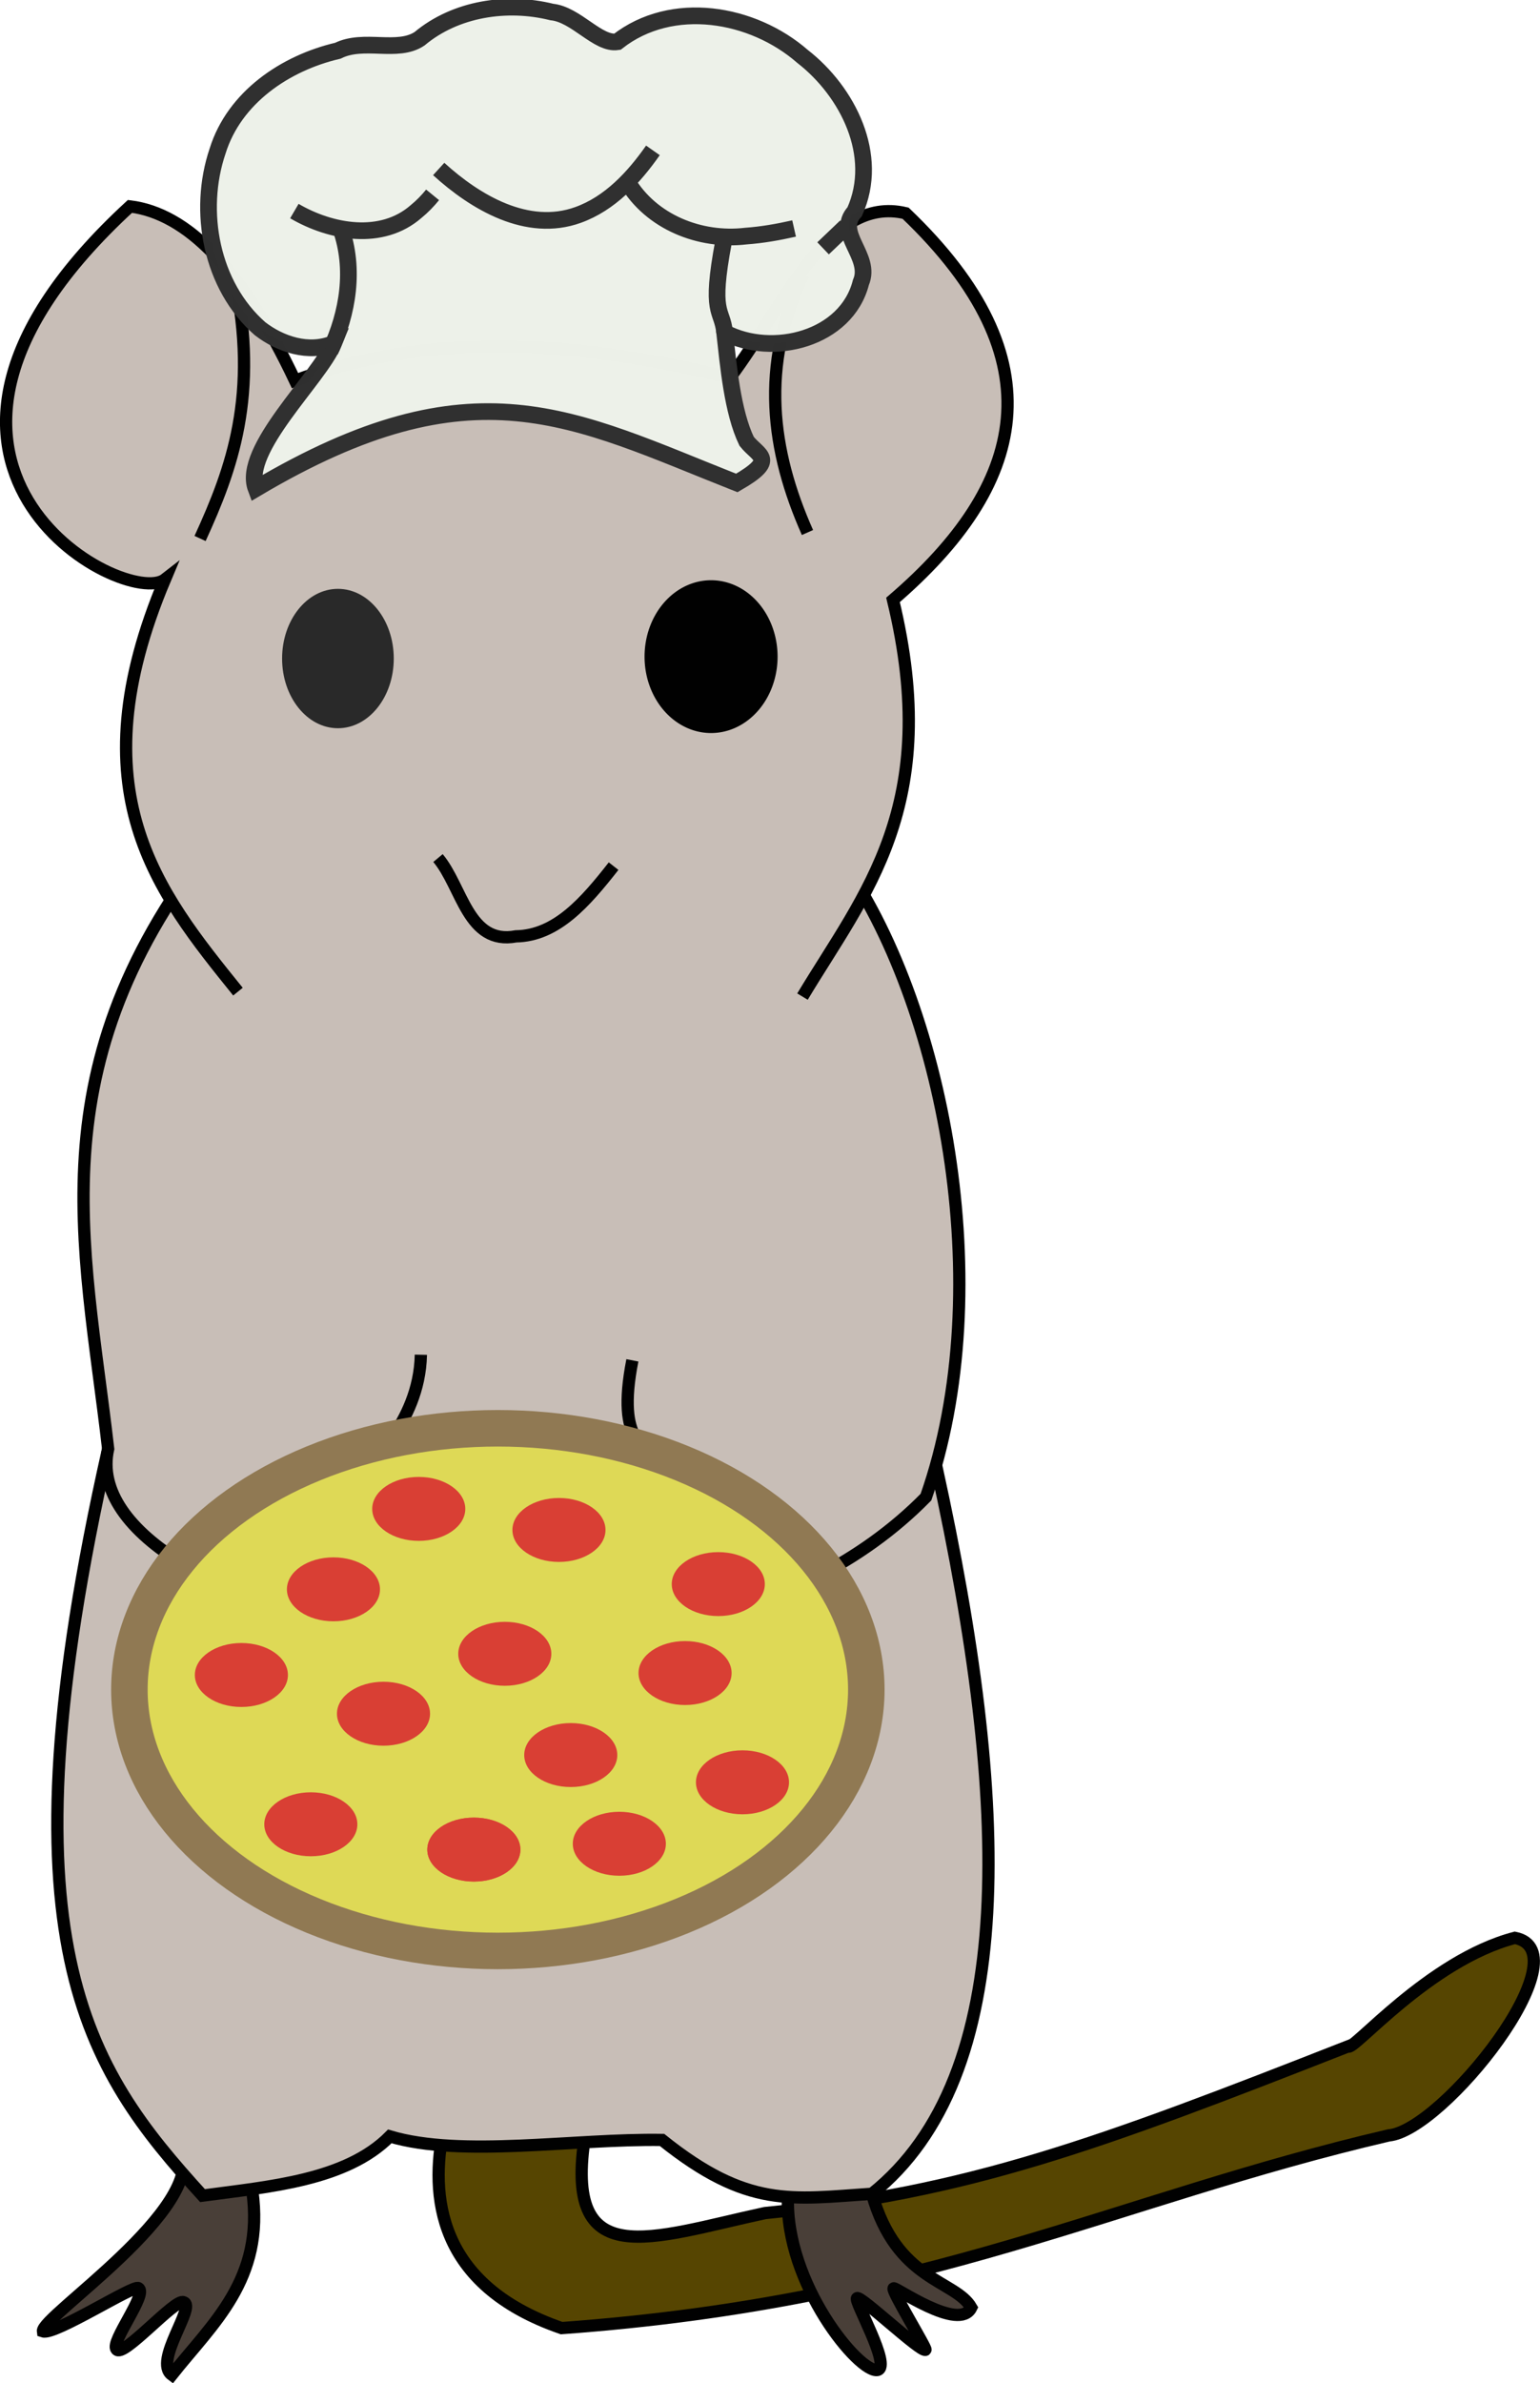 <?xml version="1.0" encoding="UTF-8" standalone="no"?>
<svg
   xmlns:dc="http://purl.org/dc/elements/1.1/"
   xmlns:cc="http://creativecommons.org/ns#"
   xmlns:rdf="http://www.w3.org/1999/02/22-rdf-syntax-ns#"
   xmlns:svg="http://www.w3.org/2000/svg"
   xmlns="http://www.w3.org/2000/svg"
   xmlns:sodipodi="http://sodipodi.sourceforge.net/DTD/sodipodi-0.dtd"
   xmlns:inkscape="http://www.inkscape.org/namespaces/inkscape"
   width="33.29mm"
   height="51.499mm"
   viewBox="0 0 33.29 51.499"
   version="1.1"
   id="svg7269"
   inkscape:version="1.0.2 (e86c870879, 2021-01-15, custom)"
   sodipodi:docname="chef.svg">
  <defs
     id="defs7263" />
  <sodipodi:namedview
     id="base"
     pagecolor="#ffffff"
     bordercolor="#666666"
     borderopacity="1.0"
     inkscape:pageopacity="0.0"
     inkscape:pageshadow="2"
     inkscape:zoom="0.35"
     inkscape:cx="80.052199"
     inkscape:cy="0.17816968"
     inkscape:document-units="mm"
     inkscape:current-layer="layer1"
     inkscape:document-rotation="0"
     showgrid="false"
     inkscape:window-width="902"
     inkscape:window-height="1021"
     inkscape:window-x="1004"
     inkscape:window-y="45"
     inkscape:window-maximized="0" />
  <g
     inkscape:label="Layer 1"
     inkscape:groupmode="layer"
     id="layer1"
     transform="translate(-84.653,-148.12)">
    <g
       id="g929"
       inkscape:label="Chef"
       style="opacity:0.996"
       transform="translate(-38.342,87.576)">
      <path
         style="display:inline;fill:#554400;stroke:#000000;stroke-width:0.265px;stroke-linecap:butt;stroke-linejoin:miter;stroke-opacity:1"
         d="m 132.585,106.539 c -0.293,1.433 -0.159,3.377 2.55,4.312 7.953,-0.578 11.92,-2.776 17.88,-4.164 1.167,-0.1 4.237,-3.969 2.727,-4.269 -1.864,0.487 -3.516,2.477 -3.606,2.345 -5.398,2.118 -8.2,3.164 -12.604,3.602 -2.475,0.535 -4.375,1.329 -3.886,-1.701 z"
         id="path899"
         sodipodi:nodetypes="cccccccc" />
      <path
         style="fill:#483e37;stroke:#000000;stroke-width:0.265px;stroke-linecap:butt;stroke-linejoin:miter;stroke-opacity:1"
         d="m 140.028,108.015 c 0,0 1.784,-0.158 1.816,-0.068 0.532,1.897 1.797,1.856 2.147,2.46 -0.258,0.538 -1.655,-0.462 -1.679,-0.415 -0.053,0.042 0.721,1.301 0.689,1.328 -0.104,0.054 -1.404,-1.174 -1.477,-1.116 -0.087,0.033 0.747,1.466 0.441,1.552 -0.391,0.077 -2.002,-1.865 -1.937,-3.742 z"
         id="path901"
         sodipodi:nodetypes="cccccccc" />
      <path
         style="fill:#483e37;stroke:#000000;stroke-width:0.265px;stroke-linecap:butt;stroke-linejoin:miter;stroke-opacity:1"
         d="m 126.916,106.972 c 1.299,-0.554 1.533,0.914 1.533,0.914 0.269,1.912 -0.86,2.865 -1.739,3.974 -0.403,-0.297 0.535,-1.488 0.253,-1.568 -0.175,-0.096 -1.318,1.223 -1.45,1.016 -0.137,-0.159 0.681,-1.196 0.475,-1.32 -0.088,-0.088 -1.811,1.019 -2.065,0.933 -0.047,-0.315 3.533,-2.653 2.992,-3.95 z"
         id="path903"
         sodipodi:nodetypes="cccccccc" />
      <path
         style="display:inline;fill:#c8beb7;stroke:#000000;stroke-width:0.265px;stroke-linecap:butt;stroke-linejoin:miter;stroke-opacity:1"
         d="m 125.333,91.852 17.911,0.416 c 1.592,7.264 1.781,13.139 -1.4,15.68 -1.752,0.119 -2.69,0.316 -4.538,-1.163 -1.913,-0.03 -4.327,0.387 -5.884,-0.077 -0.949,0.955 -2.602,1.085 -4.049,1.28 -2.504,-2.753 -4.446,-5.472 -2.041,-16.134 z"
         id="path905"
         sodipodi:nodetypes="ccccccc" />
      <path
         style="display:inline;fill:#c8beb7;stroke:#000000;stroke-width:0.265px;stroke-linecap:butt;stroke-linejoin:miter;stroke-opacity:1"
         d="m 141.156,79.089 c 2.207,3.076 3.452,9.255 1.855,13.806 -5.59,5.693 -18.488,2.582 -17.678,-1.043 -0.519,-4.518 -1.64,-8.451 2.581,-13.518 10.057,-2.213 9.503,-0.041 13.242,0.756 z"
         id="path907"
         sodipodi:nodetypes="ccccc" />
      <path
         style="fill:#c8beb7;stroke:#000000;stroke-width:0.265px;stroke-linecap:butt;stroke-linejoin:miter;stroke-opacity:1"
         d="m 128.139,81.972 c -1.752,-2.169 -3.504,-4.337 -1.578,-8.909 -0.847,0.658 -6.798,-2.5 -0.757,-8.059 1.233,0.15 2.425,1.348 3.568,3.764 2.533,-0.924 5.491,-1.023 9.402,-0.063 1.161,-1.53 2.122,-3.954 3.797,-3.554 3.331,3.18 2.598,5.891 -0.272,8.356 1.076,4.45 -0.62,6.346 -1.957,8.572"
         id="path909"
         sodipodi:nodetypes="cccccccc" />
      <path
         id="path911"
         style="fill:#000000;fill-opacity:1;stroke-width:0.057;stop-color:#000000"
         d="m 139.804,74.733 a 1.438,1.651 0 0 1 -1.438,1.651 1.438,1.651 0 0 1 -1.438,-1.651 1.438,1.651 0 0 1 1.438,-1.651 1.438,1.651 0 0 1 1.438,1.651 z" />
      <ellipse
         style="fill:#282828;fill-opacity:1;stroke-width:0.057;stop-color:#000000"
         id="ellipse913"
         cx="130.3"
         cy="74.774"
         rx="1.207"
         ry="1.506" />
      <path
         style="fill:none;stroke:#000000;stroke-width:0.265px;stroke-linecap:butt;stroke-linejoin:miter;stroke-opacity:1"
         d="m 140.359,66.479 c -0.937,1.967 -0.696,3.8 0.091,5.572"
         id="path915"
         sodipodi:nodetypes="cc" />
      <path
         style="fill:none;stroke:#000000;stroke-width:0.265px;stroke-linecap:butt;stroke-linejoin:miter;stroke-opacity:1"
         d="m 128.064,66.531 c 0.533,2.549 -0.055,4.143 -0.744,5.649"
         id="path917"
         sodipodi:nodetypes="cc" />
      <path
         style="fill:none;stroke:#000000;stroke-width:0.265px;stroke-linecap:butt;stroke-linejoin:miter;stroke-opacity:1"
         d="m 132.463,79.085 c 0.524,0.625 0.649,1.886 1.686,1.692 0.874,-0.014 1.501,-0.741 2.11,-1.517"
         id="path919"
         sodipodi:nodetypes="ccc" />
      <path
         style="fill:#e3dedb;stroke:#000000;stroke-width:0.265px;stroke-linecap:butt;stroke-linejoin:miter;stroke-opacity:1"
         d="m 136.087,93.782 c -0.816,-0.081 -1.385,0.553 -1.933,1.249 0.124,0.54 0.24,0.564 0.356,0.575 l 0.919,-0.802 c -0.062,0.541 -1.01,0.692 -0.185,1.535 0.612,0.218 2.166,-0.924 2.287,-1.323 -0.155,-1.197 -0.752,-1.028 -1.443,-1.232 z"
         id="path921"
         sodipodi:nodetypes="ccccccc" />
      <path
         style="fill:#e3dedb;stroke:#000000;stroke-width:0.265px;stroke-linecap:butt;stroke-linejoin:miter;stroke-opacity:1"
         d="m 132.337,93.943 c -0.625,0.156 -1.018,0.302 -1.289,0.955 0.533,0.939 1.206,1.105 2.036,1.361 l -0.476,-1.203 1.054,0.869 c 0.103,-0.514 0.334,-0.977 0.068,-1.634 -0.455,-0.55 -0.926,-0.309 -1.392,-0.349 z"
         id="path923"
         sodipodi:nodetypes="ccccccc" />
      <path
         style="fill:none;stroke:#000000;stroke-width:0.265px;stroke-linecap:butt;stroke-linejoin:miter;stroke-opacity:1"
         d="m 136.665,89.939 c -0.363,1.849 0.344,1.809 0.468,2.172 0.275,0.33 -0.823,0.827 -1.046,1.671"
         id="path925"
         sodipodi:nodetypes="ccc" />
      <path
         style="fill:none;stroke:#000000;stroke-width:0.265px;stroke-linecap:butt;stroke-linejoin:miter;stroke-opacity:1"
         d="m 132.093,89.818 c -0.032,1.538 -1.266,2.4 -0.975,2.391 -0.003,0.359 0.982,1.025 1.218,1.734"
         id="path927"
         sodipodi:nodetypes="ccc" />
      <g
         id="g978"
         inkscape:label="Pizza"
         transform="translate(43.762,26.308)">
        <ellipse
           style="fill:#ded955;fill-opacity:1;stroke:#907852;stroke-width:0.789;stroke-miterlimit:4;stroke-dasharray:none;stroke-opacity:1;stop-color:#000000"
           id="path931"
           cx="89.995"
           cy="70.746"
           rx="7.965"
           ry="5.647" />
        <ellipse
           style="fill:#d93e33;fill-opacity:1;stroke:none;stroke-width:0.654;stroke-miterlimit:4;stroke-dasharray:none;stroke-opacity:1;stop-color:#000000"
           id="path935"
           cx="86.441"
           cy="68.579"
           rx="1.006"
           ry="0.691" />
        <ellipse
           style="fill:#d93e33;fill-opacity:1;stroke:none;stroke-width:0.654;stroke-miterlimit:4;stroke-dasharray:none;stroke-opacity:1;stop-color:#000000"
           id="ellipse937"
           cx="87.523"
           cy="71.267"
           rx="1.006"
           ry="0.691" />
        <ellipse
           style="fill:#d93e33;fill-opacity:1;stroke:none;stroke-width:0.654;stroke-miterlimit:4;stroke-dasharray:none;stroke-opacity:1;stop-color:#000000"
           id="ellipse939"
           cx="89.476"
           cy="74.203"
           rx="1.006"
           ry="0.691" />
        <ellipse
           style="fill:#d93e33;fill-opacity:1;stroke:none;stroke-width:0.654;stroke-miterlimit:4;stroke-dasharray:none;stroke-opacity:1;stop-color:#000000"
           id="ellipse941"
           cx="89.476"
           cy="74.203"
           rx="1.006"
           ry="0.691" />
        <ellipse
           style="fill:#d93e33;fill-opacity:1;stroke:none;stroke-width:0.654;stroke-miterlimit:4;stroke-dasharray:none;stroke-opacity:1;stop-color:#000000"
           id="ellipse943"
           cx="92.621"
           cy="74.077"
           rx="1.006"
           ry="0.691" />
        <ellipse
           style="fill:#d93e33;fill-opacity:1;stroke:none;stroke-width:0.654;stroke-miterlimit:4;stroke-dasharray:none;stroke-opacity:1;stop-color:#000000"
           id="ellipse945"
           cx="90.145"
           cy="69.972"
           rx="1.006"
           ry="0.691" />
        <ellipse
           style="fill:#d93e33;fill-opacity:1;stroke:none;stroke-width:0.654;stroke-miterlimit:4;stroke-dasharray:none;stroke-opacity:1;stop-color:#000000"
           id="ellipse947"
           cx="94.042"
           cy="70.388"
           rx="1.006"
           ry="0.691" />
        <ellipse
           style="fill:#d93e33;fill-opacity:1;stroke:none;stroke-width:0.654;stroke-miterlimit:4;stroke-dasharray:none;stroke-opacity:1;stop-color:#000000"
           id="ellipse949"
           cx="94.76"
           cy="68.466"
           rx="1.006"
           ry="0.691" />
        <ellipse
           style="fill:#d93e33;fill-opacity:1;stroke:none;stroke-width:0.654;stroke-miterlimit:4;stroke-dasharray:none;stroke-opacity:1;stop-color:#000000"
           id="ellipse951"
           cx="91.316"
           cy="67.296"
           rx="1.006"
           ry="0.691" />
        <ellipse
           style="fill:#d93e33;fill-opacity:1;stroke:none;stroke-width:0.654;stroke-miterlimit:4;stroke-dasharray:none;stroke-opacity:1;stop-color:#000000"
           id="ellipse953"
           cx="84.451"
           cy="70.43"
           rx="1.006"
           ry="0.691" />
        <ellipse
           style="fill:#d93e33;fill-opacity:1;stroke:none;stroke-width:0.654;stroke-miterlimit:4;stroke-dasharray:none;stroke-opacity:1;stop-color:#000000"
           id="ellipse955"
           cx="85.952"
           cy="73.656"
           rx="1.006"
           ry="0.691" />
        <ellipse
           style="fill:#d93e33;fill-opacity:1;stroke:none;stroke-width:0.654;stroke-miterlimit:4;stroke-dasharray:none;stroke-opacity:1;stop-color:#000000"
           id="ellipse957"
           cx="95.283"
           cy="72.749"
           rx="1.006"
           ry="0.691" />
        <ellipse
           style="fill:#d93e33;fill-opacity:1;stroke:none;stroke-width:0.654;stroke-miterlimit:4;stroke-dasharray:none;stroke-opacity:1;stop-color:#000000"
           id="ellipse959"
           cx="88.285"
           cy="66.841"
           rx="1.006"
           ry="0.691" />
        <ellipse
           style="fill:#d93e33;fill-opacity:1;stroke:none;stroke-width:0.654;stroke-miterlimit:4;stroke-dasharray:none;stroke-opacity:1;stop-color:#000000"
           id="ellipse961"
           cx="91.571"
           cy="72.16"
           rx="1.006"
           ry="0.691" />
      </g>
      <g
         id="g2718"
         inkscape:label="ChefHat"
         transform="matrix(0.361,0,0,0.361,103.426,-11.614)"
         style="display:inline;stroke-width:1;stroke-miterlimit:4;stroke-dasharray:none">
        <path
           id="path2714"
           style="display:inline;opacity:0.995;fill:#edf1e9;fill-opacity:1;fill-rule:nonzero;stroke:#2f2f2f;stroke-width:1;stroke-linecap:butt;stroke-linejoin:miter;stroke-miterlimit:4;stroke-dasharray:none;stroke-opacity:1"
           d="m 97.6,219.789 c 2.865,1.502 7.298,0.388 8.16,-3 0.678,-1.563 -1.572,-2.943 -0.375,-4.231 1.518,-3.362 -0.407,-7.187 -3.119,-9.296 -2.987,-2.608 -7.818,-3.442 -11.092,-0.878 -1.166,0.178 -2.469,-1.636 -3.924,-1.781 -2.684,-0.666 -5.756,-0.209 -7.92,1.601 -1.329,0.883 -3.329,-0.06 -4.893,0.717 -3.151,0.735 -6.201,2.798 -7.199,6.003 -1.224,3.612 -0.383,8.076 2.543,10.636 1.215,0.937 2.915,1.501 4.399,0.883 -0.847,2.075 -5.517,6.362 -4.642,8.682 13.05,-7.734 18.939,-4.223 28.79,-0.332 2.481,-1.427 1.295,-1.6 0.589,-2.493 -0.857,-1.771 -1.096,-4.572 -1.317,-6.51 z"
           sodipodi:nodetypes="ccccccccccccccc" />
        <path
           id="path2716"
           style="display:inline;fill:none;fill-opacity:1;stroke:#2f2f2f;stroke-width:1;stroke-linecap:butt;stroke-linejoin:miter;stroke-miterlimit:4;stroke-dasharray:none;stroke-opacity:1"
           d="m 91.757,210.736 c 1.435,2.438 4.366,3.606 7.114,3.279 0.973,-0.069 1.937,-0.24 2.888,-0.455 m -21.282,-3.561 c 2.191,1.994 5.302,3.846 8.342,2.752 1.91,-0.684 3.349,-2.244 4.486,-3.866 m -21.47,3.633 c 2.176,1.274 5.226,1.828 7.287,0.029 0.365,-0.297 0.693,-0.636 0.99,-1 m 24.754,1.893 -1.371,1.308 m -5.946,-0.472 c -0.86,4.52 -0.098,4.04 0.05,5.513 m -23.62,1.099 c 1.068,-2.273 1.491,-4.907 0.636,-7.324"
           sodipodi:nodetypes="ccccccccccccccc" />
      </g>
    </g>
  </g>
</svg>
